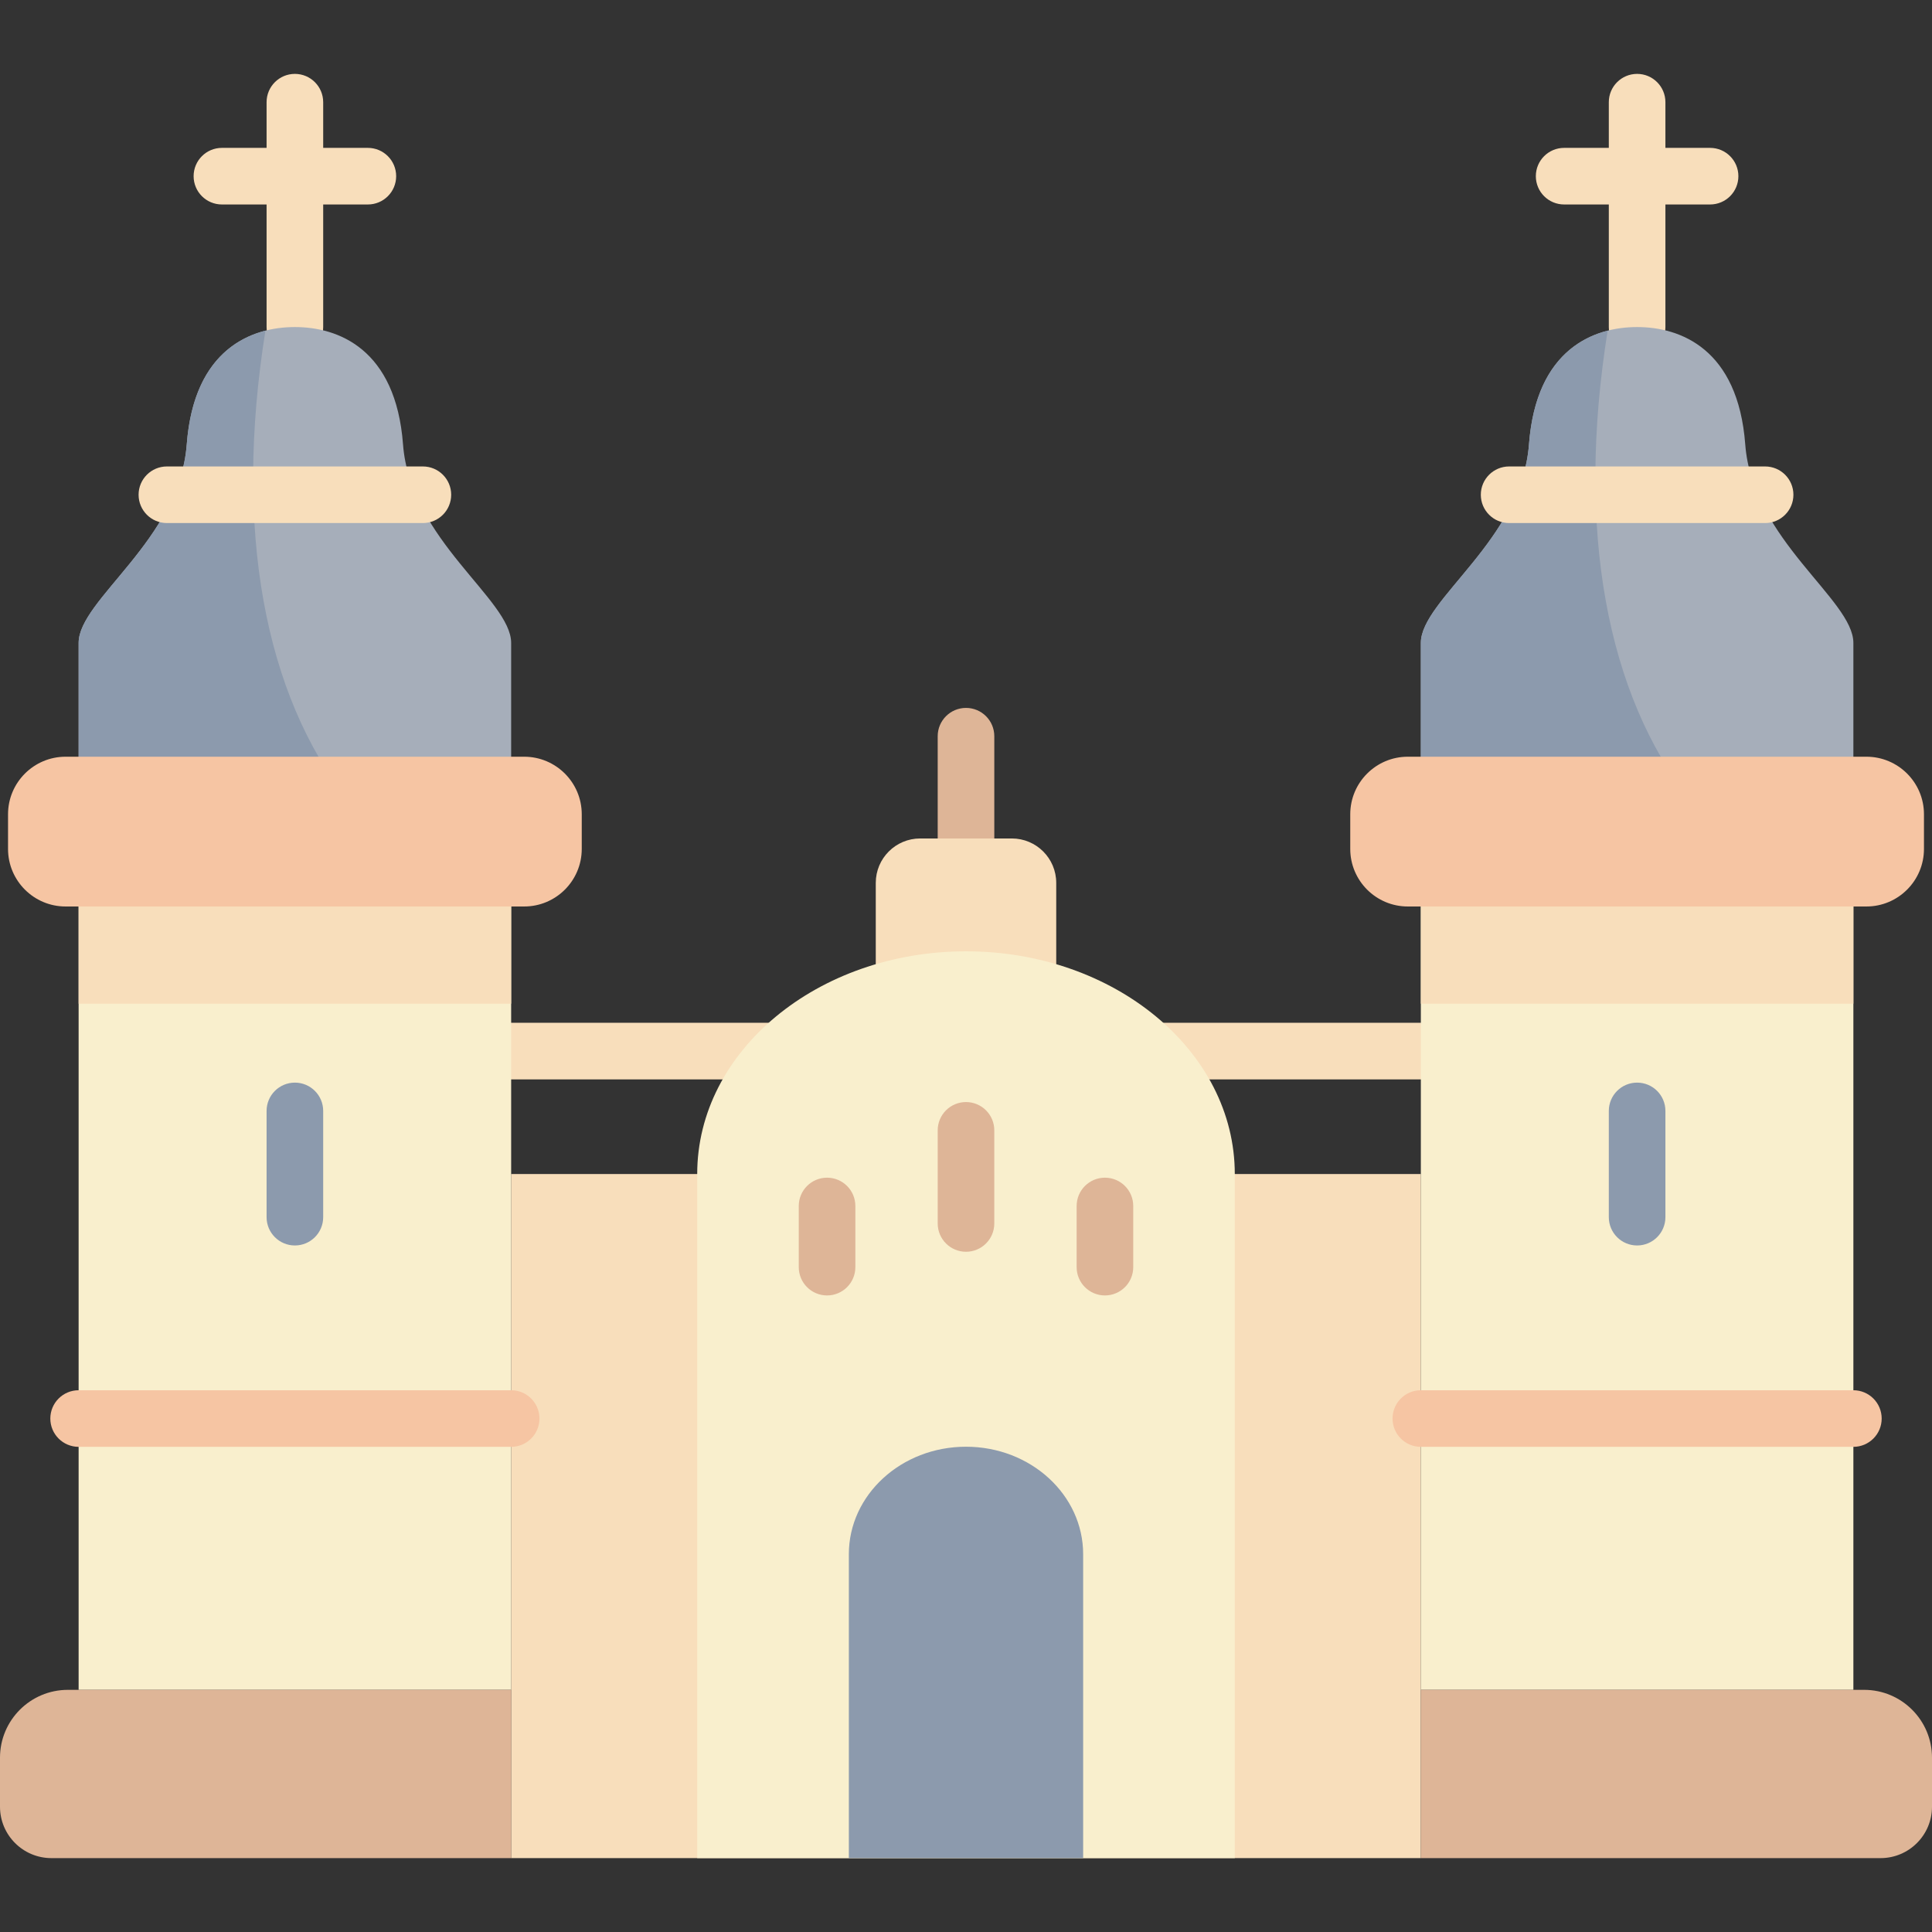 <svg id="Capa_1" enable-background="new 0 0 512 512" height="512" viewBox="0 0 512 512" width="512" xmlns="http://www.w3.org/2000/svg"><rect x="0" y="0" width="512" height="512" fill="#333333" stroke="none"/><g><path d="m376.539 286.048h-241.078c-4.142 0-7.5-3.357-7.5-7.5s3.358-7.5 7.5-7.5h241.078c4.143 0 7.5 3.357 7.5 7.5 0 4.142-3.357 7.5-7.5 7.5z" fill="#f8debb"/><path d="m135.461 311.13h241.077v181.29h-241.077z" fill="#f8debb"/><path d="m256 229.702c-4.142 0-7.5-3.357-7.5-7.5v-27.099c0-4.143 3.358-7.5 7.5-7.5 4.143 0 7.5 3.357 7.5 7.5v27.099c0 4.143-3.357 7.5-7.5 7.5z" fill="#deb597"/><path d="m268.139 222.202h-24.278c-6.501 0-11.772 5.27-11.772 11.772v35.142h47.822v-35.142c0-6.501-5.271-11.772-11.772-11.772z" fill="#f8debb"/><path d="m327.233 311.13c0-32.595-31.892-59.019-71.233-59.019s-71.233 26.424-71.233 59.019v181.29h142.466z" fill="#f9efcd"/><path d="m287.047 411.886c0-15.735-13.9-28.49-31.047-28.49s-31.047 12.756-31.047 28.49v80.534h62.094z" fill="#8c9aad"/><g fill="#deb597"><path d="m256 331.73c-4.142 0-7.5-3.358-7.5-7.5v-24.675c0-4.143 3.358-7.5 7.5-7.5 4.143 0 7.5 3.357 7.5 7.5v24.675c0 4.143-3.357 7.5-7.5 7.5z"/><path d="m219.179 343.306c-4.142 0-7.5-3.358-7.5-7.5v-16.206c0-4.143 3.358-7.5 7.5-7.5s7.5 3.357 7.5 7.5v16.205c0 4.143-3.358 7.501-7.5 7.501z"/><path d="m292.821 343.306c-4.143 0-7.5-3.358-7.5-7.5v-16.206c0-4.143 3.357-7.5 7.5-7.5s7.5 3.357 7.5 7.5v16.205c0 4.143-3.357 7.501-7.5 7.501z"/></g><path d="m97.487 39.189h-11.839v-12.109c0-4.143-3.358-7.5-7.5-7.5s-7.5 3.357-7.5 7.5v12.109h-11.838c-4.142 0-7.5 3.357-7.5 7.5s3.358 7.5 7.5 7.5h11.838v32.483c0 4.143 3.358 7.5 7.5 7.5s7.5-3.357 7.5-7.5v-32.483h11.839c4.142 0 7.5-3.357 7.5-7.5 0-4.142-3.358-7.5-7.5-7.5z" fill="#f8debb"/><path d="m135.461 212.224s0-30.369 0-41.848-26.743-27.263-28.656-52.613-17.229-31.09-28.656-31.09-26.743 5.74-28.656 31.09-28.656 41.134-28.656 52.613 0 41.848 0 41.848z" fill="#a6aeba"/><path d="m70.34 87.626c-9.632 2.461-19.349 10.285-20.848 30.137-1.913 25.35-28.656 41.134-28.656 52.613s0 41.849 0 41.849h71.444c-22.093-28.145-30.413-71.592-21.94-124.599z" fill="#8c9aad"/><path d="m20.836 240.23h114.626v207.597h-114.626z" fill="#f9efcd"/><path d="m20.836 240.23h114.626v25.755h-114.626z" fill="#f8debb"/><path d="m138.907 200.537h-121.517c-8.429 0-15.261 6.833-15.261 15.261v9.171c0 8.429 6.833 15.261 15.261 15.261h121.518c8.429 0 15.261-6.833 15.261-15.261v-9.171c0-8.429-6.833-15.261-15.262-15.261z" fill="#f6c5a3"/><path d="m112.068 138.615h-67.84c-4.142 0-7.5-3.357-7.5-7.5 0-4.142 3.358-7.5 7.5-7.5h67.84c4.142 0 7.5 3.358 7.5 7.5 0 4.143-3.358 7.5-7.5 7.5z" fill="#f8debb"/><path d="m78.148 330.062c-4.142 0-7.5-3.357-7.5-7.5v-28.157c0-4.143 3.358-7.5 7.5-7.5s7.5 3.357 7.5 7.5v28.157c0 4.143-3.358 7.5-7.5 7.5z" fill="#8c9aad"/><path d="m17.985 447.828h117.477v44.592h-121.832c-7.528 0-13.63-6.102-13.63-13.63v-12.977c0-9.933 8.052-17.985 17.985-17.985z" fill="#deb597"/><path d="m135.461 383.429h-114.625c-4.142 0-7.5-3.357-7.5-7.5s3.358-7.5 7.5-7.5h114.625c4.142 0 7.5 3.357 7.5 7.5 0 4.142-3.358 7.5-7.5 7.5z" fill="#f6c5a3"/><path d="m453.19 39.189h-11.839v-12.109c0-4.143-3.357-7.5-7.5-7.5s-7.5 3.357-7.5 7.5v12.109h-11.839c-4.143 0-7.5 3.357-7.5 7.5s3.357 7.5 7.5 7.5h11.839v32.483c0 4.143 3.357 7.5 7.5 7.5s7.5-3.357 7.5-7.5v-32.483h11.839c4.143 0 7.5-3.357 7.5-7.5 0-4.142-3.357-7.5-7.5-7.5z" fill="#f8debb"/><path d="m376.539 212.224s0-30.369 0-41.848 26.743-27.263 28.656-52.613 17.229-31.09 28.656-31.09 26.743 5.74 28.656 31.09 28.656 41.134 28.656 52.613 0 41.848 0 41.848z" fill="#a6aeba"/><path d="m426.043 87.626c-9.632 2.461-19.349 10.285-20.848 30.137-1.913 25.35-28.656 41.134-28.656 52.613s0 41.849 0 41.849h71.445c-22.094-28.145-30.414-71.592-21.941-124.599z" fill="#8c9aad"/><path d="m376.539 240.23h114.626v207.597h-114.626z" fill="#f9efcd" transform="matrix(-1 0 0 -1 867.703 688.058)"/><path d="m376.539 240.23h114.626v25.755h-114.626z" fill="#f8debb"/><path d="m373.092 200.537h121.518c8.429 0 15.261 6.833 15.261 15.261v9.171c0 8.429-6.833 15.261-15.261 15.261h-121.518c-8.429 0-15.261-6.833-15.261-15.261v-9.171c0-8.429 6.833-15.261 15.261-15.261z" fill="#f6c5a3"/><path d="m467.772 138.615h-67.84c-4.143 0-7.5-3.357-7.5-7.5 0-4.142 3.357-7.5 7.5-7.5h67.84c4.143 0 7.5 3.358 7.5 7.5 0 4.143-3.358 7.5-7.5 7.5z" fill="#f8debb"/><path d="m433.852 330.062c-4.143 0-7.5-3.357-7.5-7.5v-28.157c0-4.143 3.357-7.5 7.5-7.5s7.5 3.357 7.5 7.5v28.157c0 4.143-3.358 7.5-7.5 7.5z" fill="#8c9aad"/><path d="m494.015 447.828h-117.476v44.592h121.831c7.527 0 13.63-6.102 13.63-13.63v-12.977c0-9.933-8.052-17.985-17.985-17.985z" fill="#deb597"/><path d="m491.164 383.429h-114.625c-4.143 0-7.5-3.357-7.5-7.5s3.357-7.5 7.5-7.5h114.625c4.143 0 7.5 3.357 7.5 7.5 0 4.142-3.357 7.5-7.5 7.5z" fill="#f6c5a3"/></g></svg>